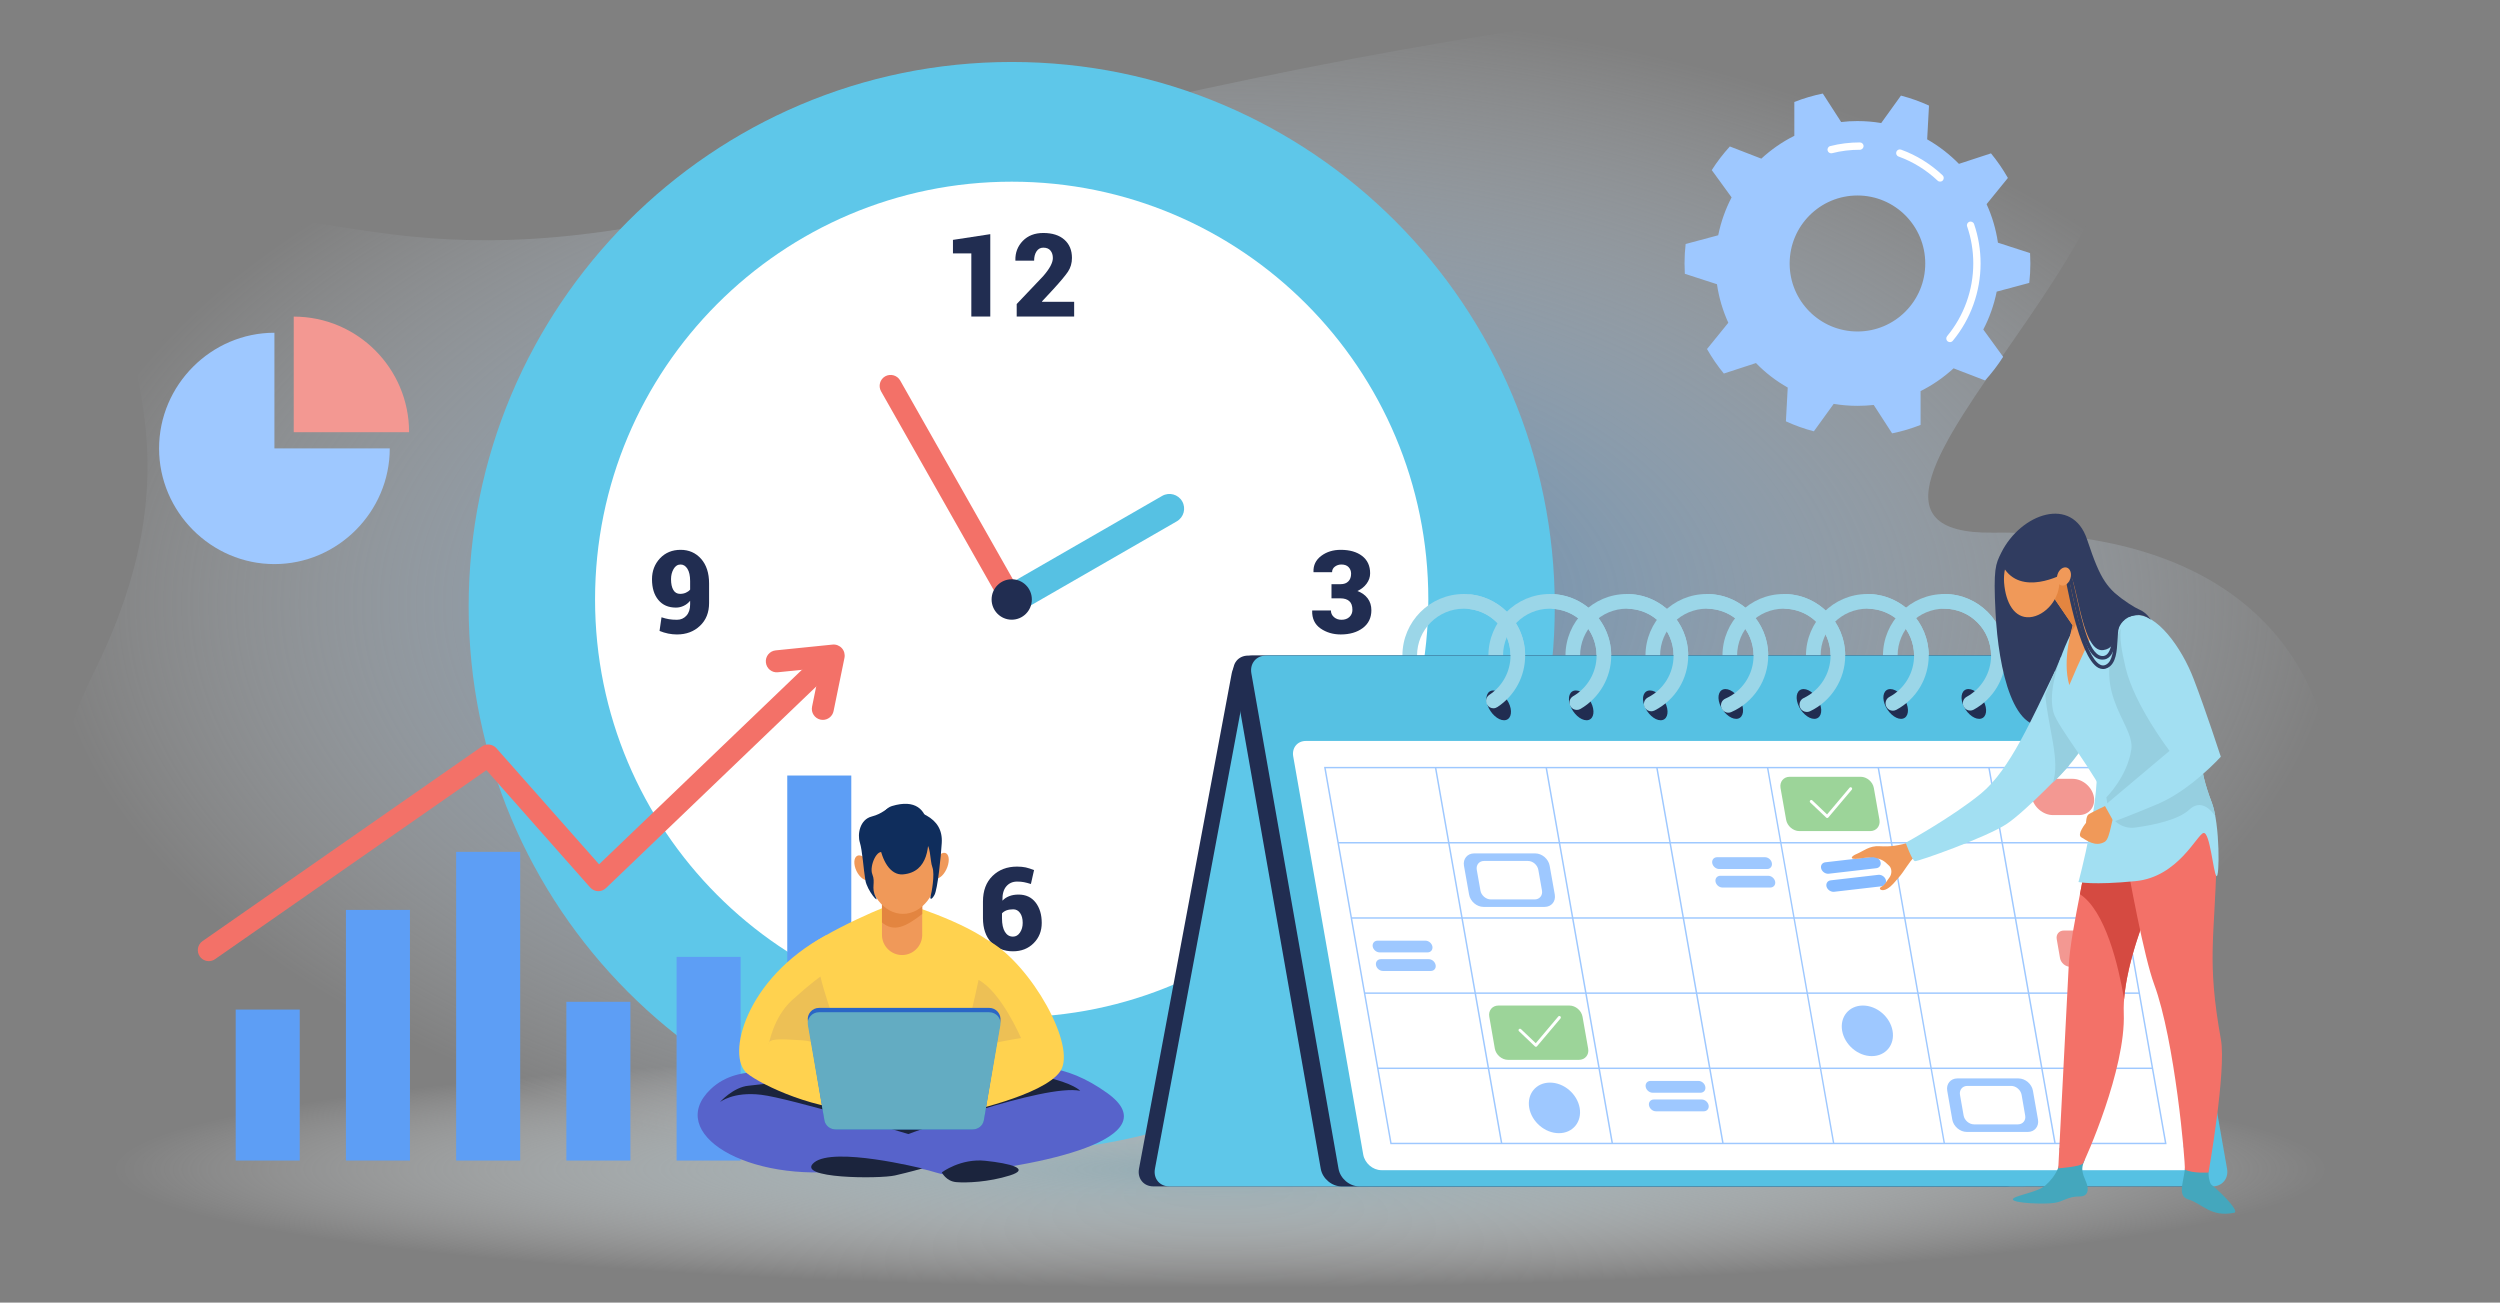 <svg width="309" height="161" viewBox="0 0 309 161" fill="none" xmlns="http://www.w3.org/2000/svg">
<rect x="0" y="0" width="309" height="161" fill="#808080" stroke="none"/>
<path d="M25.802 143.445C25.802 143.445 -5.886 118.171 11.564 83.181C29.014 48.192 4.689 36.072 21.614 28.86C38.531 21.657 47.894 37.351 94.744 24.315C141.595 11.27 235.721 -10.393 257.224 5.737C278.727 21.866 217.23 66.172 246.287 65.836C305.078 65.156 293.997 125.782 265.555 145.34C251.136 155.256 25.802 143.445 25.802 143.445Z" fill="url(#paint0_radial_365_1918)"/>
<path d="M305.595 136.075C262.18 106.359 17.939 133.037 4.541 141.856C-8.858 150.675 16.103 154.002 49.01 158.309C90.366 163.646 132.74 158.337 170.854 160.088C208.969 161.84 329.164 160.088 305.595 136.075Z" fill="url(#paint1_radial_365_1918)"/>
<path fill-rule="evenodd" clip-rule="evenodd" d="M246.792 36.046C246.457 37.697 245.896 39.276 245.136 40.727L247.588 44.102C246.927 45.145 246.176 46.125 245.353 47.023L241.463 45.526C240.242 46.642 238.876 47.595 237.383 48.338V52.52C236.253 52.965 235.077 53.319 233.864 53.564L231.594 50.053C230.936 50.126 230.264 50.162 229.576 50.162C228.581 50.162 227.604 50.08 226.645 49.917L224.194 53.31C223 53.001 221.842 52.584 220.738 52.076L220.964 47.903C219.508 47.078 218.187 46.062 217.038 44.873L213.067 46.17C212.289 45.227 211.593 44.211 210.986 43.14L213.619 39.893C212.94 38.405 212.461 36.808 212.217 35.13L208.245 33.842C208.221 33.419 208.209 32.992 208.209 32.563C208.209 31.746 208.254 30.948 208.345 30.159L212.371 29.079C212.705 27.428 213.266 25.85 214.026 24.398L211.574 21.024C212.235 19.98 212.986 19.01 213.809 18.103L217.699 19.608C218.92 18.484 220.286 17.531 221.779 16.787V12.605C222.909 12.161 224.085 11.807 225.298 11.562L227.568 15.082C228.226 15.003 228.895 14.964 229.576 14.964C230.581 14.964 231.558 15.045 232.517 15.209L234.959 11.816C236.162 12.133 237.32 12.542 238.424 13.05L238.198 17.223C239.645 18.048 240.966 19.073 242.124 20.253L246.086 18.955C246.864 19.899 247.56 20.915 248.176 21.994L245.543 25.233C246.222 26.721 246.701 28.326 246.945 29.995L250.917 31.284C250.941 31.707 250.953 32.133 250.953 32.563C250.953 33.379 250.908 34.178 250.817 34.967L246.792 36.046ZM237.962 32.572C237.962 27.927 234.208 24.163 229.586 24.163C224.954 24.163 221.2 27.927 221.2 32.572C221.2 37.208 224.954 40.972 229.586 40.972C234.208 40.972 237.962 37.208 237.962 32.572Z" fill="#9EC8FF"/>
<path d="M241.011 42.288C240.911 42.288 240.812 42.251 240.721 42.188C240.531 42.025 240.504 41.743 240.667 41.544C242.748 39.031 243.897 35.838 243.897 32.563C243.897 30.993 243.643 29.451 243.137 27.982C243.055 27.746 243.182 27.492 243.417 27.41C243.652 27.328 243.915 27.456 243.996 27.691C244.53 29.252 244.801 30.894 244.801 32.563C244.801 36.055 243.58 39.448 241.364 42.124C241.273 42.233 241.146 42.288 241.011 42.288Z" fill="white"/>
<path d="M239.798 22.448C239.69 22.448 239.572 22.412 239.491 22.33C238.089 21.006 236.46 19.999 234.66 19.345C234.425 19.264 234.307 19.001 234.389 18.765C234.479 18.529 234.733 18.411 234.968 18.493C236.886 19.191 238.613 20.262 240.106 21.668C240.287 21.84 240.296 22.121 240.124 22.312C240.043 22.403 239.916 22.448 239.798 22.448Z" fill="white"/>
<path d="M226.329 18.946C226.13 18.946 225.94 18.81 225.895 18.602C225.831 18.366 225.976 18.112 226.22 18.057C227.405 17.749 228.645 17.604 229.884 17.604C230.128 17.604 230.336 17.803 230.336 18.057C230.336 18.302 230.128 18.511 229.884 18.511C228.717 18.511 227.559 18.647 226.437 18.937C226.401 18.943 226.365 18.946 226.329 18.946Z" fill="white"/>
<path d="M192.172 74.981C192.172 112.147 162.121 142.292 125.049 142.292C87.978 142.292 57.926 112.147 57.926 74.981C57.926 37.805 87.978 7.66 125.049 7.66C162.121 7.66 192.172 37.805 192.172 74.981Z" fill="#5EC7E9"/>
<path d="M176.541 74.092C176.541 102.613 153.491 125.737 125.049 125.737C96.608 125.737 73.549 102.613 73.549 74.092C73.549 45.579 96.608 22.456 125.049 22.456C153.491 22.456 176.541 45.579 176.541 74.092Z" fill="white"/>
<path d="M125.049 75.906C124.425 75.906 123.81 75.579 123.475 74.999C122.978 74.128 123.276 73.021 124.145 72.522L143.648 61.291C144.517 60.793 145.62 61.101 146.118 61.963C146.616 62.834 146.317 63.94 145.449 64.439L125.945 75.67C125.664 75.833 125.357 75.906 125.049 75.906Z" fill="#56C1E3"/>
<path d="M125.049 75.452C124.579 75.452 124.118 75.207 123.864 74.763L108.902 48.373C108.531 47.72 108.757 46.886 109.408 46.514C110.06 46.151 110.892 46.378 111.263 47.031L126.225 73.42C126.596 74.073 126.37 74.908 125.719 75.28C125.511 75.398 125.275 75.452 125.049 75.452Z" fill="#F37168"/>
<path d="M127.537 74.092C127.537 75.471 126.425 76.595 125.049 76.595C123.674 76.595 122.562 75.471 122.562 74.092C122.562 72.713 123.674 71.597 125.049 71.597C126.425 71.597 127.537 72.713 127.537 74.092Z" fill="#212D51"/>
<path d="M122.399 39.12H120.056V31.319H117.785V29.649L122.399 28.942V39.12Z" fill="#212D51"/>
<path d="M132.765 39.12H125.664V37.578L128.93 34.14C129.34 33.668 129.645 33.245 129.844 32.87C130.037 32.501 130.133 32.178 130.133 31.899C130.133 31.512 130.034 31.201 129.834 30.965C129.641 30.729 129.346 30.611 128.948 30.611C128.598 30.611 128.321 30.762 128.116 31.065C127.917 31.367 127.817 31.751 127.817 32.217H125.51L125.501 32.172C125.477 31.234 125.782 30.436 126.415 29.777C127.054 29.123 127.899 28.797 128.948 28.797C130.064 28.797 130.932 29.072 131.553 29.622C132.18 30.173 132.494 30.926 132.494 31.881C132.494 32.522 132.328 33.091 131.997 33.587C131.665 34.077 131.053 34.808 130.16 35.782L128.785 37.261L128.812 37.306H132.765V39.12Z" fill="#212D51"/>
<path fill-rule="evenodd" clip-rule="evenodd" d="M125.71 107.112C126.108 107.112 126.464 107.146 126.777 107.212C127.085 107.285 127.429 107.394 127.809 107.539L127.42 109.262C127.094 109.16 126.808 109.084 126.56 109.036C126.319 108.987 126.039 108.963 125.719 108.963C125.164 108.963 124.718 109.16 124.38 109.553C124.042 109.946 123.883 110.52 123.901 111.276L123.919 111.313C124.124 111.083 124.395 110.901 124.733 110.768C125.071 110.635 125.457 110.569 125.891 110.569C126.795 110.569 127.501 110.898 128.008 111.558C128.508 112.211 128.759 113.048 128.759 114.07C128.759 115.074 128.427 115.909 127.763 116.574C127.094 117.246 126.241 117.581 125.203 117.581C124.094 117.581 123.198 117.215 122.517 116.484C121.835 115.752 121.494 114.751 121.494 113.481V111.431C121.494 110.088 121.889 109.033 122.679 108.265C123.463 107.497 124.474 107.112 125.71 107.112ZM125.24 112.392C124.914 112.392 124.636 112.435 124.407 112.519C124.172 112.61 123.985 112.734 123.846 112.891V113.49C123.846 114.222 123.967 114.784 124.208 115.177C124.449 115.57 124.781 115.767 125.203 115.767C125.559 115.767 125.849 115.598 126.072 115.259C126.295 114.926 126.406 114.53 126.406 114.07C126.406 113.556 126.298 113.148 126.081 112.846C125.864 112.543 125.583 112.392 125.24 112.392Z" fill="#212D51"/>
<path fill-rule="evenodd" clip-rule="evenodd" d="M83.672 76.605C84.142 76.605 84.531 76.435 84.839 76.097C85.146 75.764 85.3 75.298 85.3 74.699V74.255C85.071 74.533 84.805 74.742 84.504 74.881C84.202 75.026 83.883 75.099 83.545 75.099C82.616 75.099 81.893 74.784 81.374 74.155C80.849 73.532 80.587 72.676 80.587 71.588C80.587 70.578 80.916 69.719 81.573 69.011C82.236 68.31 83.087 67.959 84.124 67.959C85.149 67.959 85.99 68.328 86.648 69.066C87.311 69.81 87.643 70.829 87.643 72.123V74.536C87.643 75.709 87.266 76.65 86.512 77.357C85.764 78.065 84.817 78.419 83.672 78.419C83.322 78.419 82.96 78.382 82.586 78.31C82.212 78.231 81.856 78.123 81.519 77.983L81.763 76.296C82.089 76.405 82.396 76.484 82.686 76.532C82.975 76.58 83.304 76.605 83.672 76.605ZM84.061 73.402C84.32 73.402 84.558 73.354 84.775 73.257C84.986 73.166 85.161 73.039 85.3 72.876V71.824C85.3 71.159 85.188 70.65 84.965 70.3C84.742 69.949 84.462 69.773 84.124 69.773C83.756 69.773 83.467 69.958 83.256 70.327C83.044 70.696 82.939 71.116 82.939 71.588C82.939 72.15 83.032 72.592 83.219 72.912C83.406 73.239 83.687 73.402 84.061 73.402Z" fill="#212D51"/>
<path d="M164.572 72.205H165.685C166.107 72.205 166.43 72.09 166.653 71.86C166.882 71.63 166.996 71.313 166.996 70.907C166.996 70.587 166.894 70.318 166.689 70.1C166.484 69.882 166.188 69.773 165.802 69.773C165.495 69.773 165.223 69.861 164.988 70.037C164.759 70.212 164.644 70.442 164.644 70.726H162.356L162.347 70.681C162.316 69.87 162.633 69.214 163.296 68.712C163.96 68.21 164.765 67.959 165.712 67.959C166.815 67.959 167.696 68.21 168.353 68.712C169.017 69.22 169.348 69.937 169.348 70.862C169.348 71.322 169.204 71.748 168.914 72.141C168.631 72.528 168.251 72.831 167.774 73.048C168.317 73.248 168.742 73.553 169.05 73.965C169.351 74.37 169.502 74.857 169.502 75.425C169.502 76.356 169.149 77.088 168.444 77.621C167.732 78.153 166.822 78.419 165.712 78.419C164.765 78.419 163.933 78.171 163.215 77.675C162.503 77.173 162.16 76.447 162.184 75.498L162.202 75.452H164.5C164.5 75.779 164.626 76.054 164.88 76.278C165.133 76.496 165.44 76.605 165.802 76.605C166.212 76.605 166.541 76.49 166.788 76.26C167.036 76.024 167.159 75.731 167.159 75.38C167.159 74.884 167.03 74.524 166.77 74.3C166.511 74.07 166.149 73.956 165.685 73.956H164.572V72.205Z" fill="#212D51"/>
<path fill-rule="evenodd" clip-rule="evenodd" d="M240.326 88.633C236.137 88.633 232.736 85.223 232.736 81.031C232.736 76.831 236.137 73.42 240.326 73.42C244.505 73.42 247.906 76.831 247.906 81.031C247.906 85.223 244.505 88.633 240.326 88.633ZM240.326 75.235C237.132 75.235 234.545 77.829 234.545 81.031C234.545 84.225 237.132 86.819 240.326 86.819C243.51 86.819 246.097 84.225 246.097 81.031C246.097 77.829 243.51 75.235 240.326 75.235Z" fill="#9BD6E8"/>
<path fill-rule="evenodd" clip-rule="evenodd" d="M230.809 88.633C226.62 88.633 223.219 85.223 223.219 81.031C223.219 76.831 226.62 73.42 230.809 73.42C234.988 73.42 238.389 76.831 238.389 81.031C238.389 85.223 234.988 88.633 230.809 88.633ZM230.809 75.235C227.615 75.235 225.028 77.829 225.028 81.031C225.028 84.225 227.615 86.819 230.809 86.819C233.993 86.819 236.58 84.225 236.58 81.031C236.58 77.829 233.993 75.235 230.809 75.235Z" fill="#9BD6E8"/>
<path fill-rule="evenodd" clip-rule="evenodd" d="M220.478 88.633C216.299 88.633 212.897 85.223 212.897 81.031C212.897 76.831 216.299 73.42 220.478 73.42C224.667 73.42 228.068 76.831 228.068 81.031C228.068 85.223 224.667 88.633 220.478 88.633ZM220.478 75.235C217.294 75.235 214.707 77.829 214.707 81.031C214.707 84.225 217.294 86.819 220.478 86.819C223.672 86.819 226.259 84.225 226.259 81.031C226.259 77.829 223.672 75.235 220.478 75.235Z" fill="#9BD6E8"/>
<path fill-rule="evenodd" clip-rule="evenodd" d="M210.961 88.633C206.782 88.633 203.381 85.223 203.381 81.031C203.381 76.831 206.782 73.42 210.961 73.42C215.15 73.42 218.551 76.831 218.551 81.031C218.551 85.223 215.15 88.633 210.961 88.633ZM210.961 75.235C207.777 75.235 205.19 77.829 205.19 81.031C205.19 84.225 207.777 86.819 210.961 86.819C214.155 86.819 216.742 84.225 216.742 81.031C216.742 77.829 214.155 75.235 210.961 75.235Z" fill="#9BD6E8"/>
<path fill-rule="evenodd" clip-rule="evenodd" d="M201.074 88.633C196.895 88.633 193.493 85.223 193.493 81.031C193.493 76.831 196.895 73.42 201.074 73.42C205.262 73.42 208.664 76.831 208.664 81.031C208.664 85.223 205.262 88.633 201.074 88.633ZM201.074 75.235C197.89 75.235 195.302 77.829 195.302 81.031C195.302 84.225 197.89 86.819 201.074 86.819C204.258 86.819 206.854 84.225 206.854 81.031C206.854 77.829 204.258 75.235 201.074 75.235Z" fill="#9BD6E8"/>
<path fill-rule="evenodd" clip-rule="evenodd" d="M191.557 88.633C187.377 88.633 183.967 85.223 183.967 81.031C183.967 76.831 187.377 73.42 191.557 73.42C195.745 73.42 199.147 76.831 199.147 81.031C199.147 85.223 195.745 88.633 191.557 88.633ZM191.557 75.235C188.373 75.235 185.776 77.829 185.776 81.031C185.776 84.225 188.373 86.819 191.557 86.819C194.741 86.819 197.337 84.225 197.337 81.031C197.337 77.829 194.741 75.235 191.557 75.235Z" fill="#9BD6E8"/>
<path fill-rule="evenodd" clip-rule="evenodd" d="M180.928 88.633C176.74 88.633 173.338 85.223 173.338 81.031C173.338 76.831 176.74 73.42 180.928 73.42C185.108 73.42 188.509 76.831 188.509 81.031C188.509 85.223 185.108 88.633 180.928 88.633ZM180.928 75.235C177.735 75.235 175.148 77.829 175.148 81.031C175.148 84.225 177.735 86.819 180.928 86.819C184.112 86.819 186.7 84.225 186.7 81.031C186.7 77.829 184.112 75.235 180.928 75.235Z" fill="#9BD6E8"/>
<path d="M248.015 146.638H142.554C141.351 146.638 140.555 145.658 140.781 144.451L152.242 83.218C152.469 82.011 153.627 81.031 154.83 81.031H260.291C261.503 81.031 262.29 82.011 262.064 83.218L250.611 144.451C250.385 145.658 249.227 146.638 248.015 146.638Z" fill="#212D51"/>
<path d="M249.987 146.638H144.525C143.322 146.638 142.526 145.658 142.752 144.451L154.214 83.218C154.44 82.011 155.598 81.031 156.81 81.031H262.262C263.475 81.031 264.271 82.011 264.044 83.218L252.583 144.451C252.357 145.658 251.199 146.638 249.987 146.638Z" fill="#5EC7E9"/>
<path d="M271.264 146.638H165.812C164.6 146.638 163.451 145.658 163.243 144.451L152.469 83.218C152.26 82.011 153.066 81.031 154.269 81.031H259.73C260.933 81.031 262.091 82.011 262.299 83.218L273.064 144.451C273.281 145.658 272.476 146.638 271.264 146.638Z" fill="#212D51"/>
<path d="M273.471 146.638H168.01C166.798 146.638 165.649 145.658 165.441 144.451L154.667 83.218C154.459 82.011 155.264 81.031 156.467 81.031H261.928C263.131 81.031 264.289 82.011 264.497 83.218L275.262 144.451C275.479 145.658 274.674 146.638 273.471 146.638Z" fill="#56C1E3"/>
<path d="M245.328 87.01C245.699 88.026 245.383 88.851 244.623 88.851C243.863 88.851 242.958 88.026 242.596 87.01C242.234 85.994 242.551 85.168 243.302 85.168C244.062 85.168 244.966 85.994 245.328 87.01Z" fill="#212D51"/>
<path d="M235.676 87.01C236.038 88.026 235.721 88.851 234.961 88.851C234.21 88.851 233.306 88.026 232.935 87.01C232.573 85.994 232.89 85.168 233.65 85.168C234.4 85.168 235.314 85.994 235.676 87.01Z" fill="#212D51"/>
<path d="M224.956 87.01C225.318 88.026 225.001 88.851 224.241 88.851C223.49 88.851 222.577 88.026 222.215 87.01C221.853 85.994 222.17 85.168 222.93 85.168C223.68 85.168 224.585 85.994 224.956 87.01Z" fill="#212D51"/>
<path d="M215.294 87.01C215.656 88.026 215.34 88.851 214.589 88.851C213.829 88.851 212.924 88.026 212.553 87.01C212.192 85.994 212.508 85.168 213.268 85.168C214.019 85.168 214.933 85.994 215.294 87.01Z" fill="#212D51"/>
<path d="M205.959 87.182C206.321 88.198 206.004 89.024 205.254 89.024C204.494 89.024 203.589 88.198 203.227 87.182C202.856 86.166 203.182 85.341 203.933 85.341C204.693 85.341 205.597 86.166 205.959 87.182Z" fill="#212D51"/>
<path d="M196.804 87.182C197.166 88.198 196.849 89.024 196.099 89.024C195.339 89.024 194.434 88.198 194.072 87.182C193.701 86.166 194.027 85.341 194.778 85.341C195.538 85.341 196.442 86.166 196.804 87.182Z" fill="#212D51"/>
<path d="M186.609 87.182C186.971 88.198 186.654 89.024 185.894 89.024C185.143 89.024 184.23 88.198 183.868 87.182C183.506 86.166 183.823 85.341 184.573 85.341C185.333 85.341 186.238 86.166 186.609 87.182Z" fill="#212D51"/>
<path d="M243.51 87.826C243.193 87.826 242.886 87.654 242.723 87.354C242.479 86.91 242.641 86.356 243.085 86.121C244.939 85.105 246.097 83.154 246.097 81.022C246.097 77.829 243.51 75.235 240.326 75.235C239.819 75.235 239.421 74.826 239.421 74.328C239.421 73.82 239.819 73.42 240.326 73.42C244.505 73.42 247.906 76.831 247.906 81.022C247.906 83.816 246.396 86.375 243.944 87.717C243.808 87.79 243.664 87.826 243.51 87.826Z" fill="#9BD6E8"/>
<path d="M233.957 87.844C233.632 87.844 233.324 87.672 233.161 87.364C232.926 86.928 233.089 86.375 233.532 86.139C235.414 85.123 236.581 83.172 236.581 81.022C236.581 77.929 234.165 75.38 231.081 75.235C230.583 75.216 230.194 74.79 230.221 74.291C230.248 73.792 230.674 73.402 231.171 73.429C235.215 73.62 238.39 76.958 238.39 81.022C238.39 83.835 236.861 86.411 234.383 87.735C234.247 87.808 234.102 87.844 233.957 87.844Z" fill="#9BD6E8"/>
<path d="M223.328 87.999C222.984 87.999 222.658 87.808 222.504 87.481C222.296 87.028 222.486 86.484 222.939 86.275C224.956 85.322 226.259 83.263 226.259 81.031C226.259 77.92 223.843 75.38 220.749 75.235C220.252 75.216 219.872 74.79 219.89 74.291C219.917 73.792 220.333 73.402 220.84 73.429C224.893 73.611 228.068 76.949 228.068 81.031C228.068 83.962 226.358 86.665 223.708 87.917C223.59 87.971 223.454 87.999 223.328 87.999Z" fill="#9BD6E8"/>
<path d="M213.621 88.089C213.268 88.089 212.934 87.881 212.789 87.545C212.59 87.082 212.798 86.547 213.259 86.347C215.376 85.431 216.742 83.345 216.742 81.031C216.742 77.92 214.327 75.38 211.233 75.235C210.735 75.216 210.346 74.79 210.373 74.291C210.401 73.792 210.817 73.402 211.314 73.429C215.376 73.611 218.551 76.949 218.551 81.031C218.551 84.061 216.76 86.81 213.974 88.017C213.856 88.062 213.739 88.089 213.621 88.089Z" fill="#9BD6E8"/>
<path d="M204.096 87.917C203.761 87.917 203.444 87.735 203.281 87.418C203.064 86.973 203.236 86.429 203.689 86.202C205.643 85.204 206.855 83.227 206.855 81.022C206.855 77.938 204.448 75.398 201.382 75.244C200.875 75.216 200.495 74.79 200.522 74.291C200.55 73.783 200.975 73.402 201.472 73.429C205.507 73.638 208.664 76.976 208.664 81.022C208.664 83.907 207.072 86.511 204.503 87.817C204.367 87.88 204.231 87.917 204.096 87.917Z" fill="#9BD6E8"/>
<path d="M194.895 87.745C194.579 87.745 194.271 87.581 194.108 87.291C193.855 86.856 194.009 86.302 194.443 86.048C196.225 85.023 197.338 83.091 197.338 81.031C197.338 78.02 195.085 75.534 192.109 75.262C191.611 75.207 191.241 74.772 191.295 74.273C191.34 73.774 191.774 73.402 192.272 73.448C194.144 73.629 195.881 74.491 197.157 75.888C198.441 77.294 199.147 79.117 199.147 81.031C199.147 83.744 197.691 86.266 195.338 87.627C195.203 87.708 195.04 87.745 194.895 87.745Z" fill="#9BD6E8"/>
<path d="M184.592 87.545C184.293 87.545 184.004 87.4 183.832 87.128C183.561 86.71 183.669 86.148 184.094 85.876C185.723 84.796 186.7 82.982 186.7 81.031C186.7 78.119 184.538 75.652 181.67 75.28C181.181 75.216 180.829 74.763 180.892 74.264C180.955 73.765 181.408 73.42 181.905 73.484C185.668 73.965 188.509 77.212 188.509 81.031C188.509 83.599 187.233 85.975 185.08 87.391C184.927 87.49 184.755 87.545 184.592 87.545Z" fill="#9BD6E8"/>
<path d="M270.024 144.633H170.733C169.683 144.633 168.688 143.771 168.498 142.719L159.841 93.487C159.66 92.434 160.357 91.582 161.406 91.582H260.698C261.747 91.582 262.751 92.434 262.941 93.487L271.598 142.719C271.779 143.771 271.083 144.633 270.024 144.633Z" fill="white"/>
<path fill-rule="evenodd" clip-rule="evenodd" d="M267.79 141.422H171.846L171.837 141.349L163.65 94.784H259.594L259.604 94.866L267.79 141.422ZM172 141.24H267.573L259.441 94.966H163.867L172 141.24Z" fill="#9EC8FF"/>
<path d="M266.053 132.132H170.29V131.951H266.053V132.132Z" fill="#9EC8FF"/>
<path d="M264.416 122.843H168.652V122.661H264.416V122.843Z" fill="#9EC8FF"/>
<path d="M262.779 113.553H167.024V113.372H262.779V113.553Z" fill="#9EC8FF"/>
<path d="M261.15 104.255H165.386V104.073H261.15V104.255Z" fill="#9EC8FF"/>
<path d="M253.913 141.349L245.744 94.893L245.925 94.866L254.094 141.313L253.913 141.349Z" fill="#9EC8FF"/>
<path d="M240.235 141.349L232.066 94.893L232.247 94.866L240.407 141.313L240.235 141.349Z" fill="#9EC8FF"/>
<path d="M226.557 141.349L218.388 94.893L218.56 94.866L226.729 141.313L226.557 141.349Z" fill="#9EC8FF"/>
<path d="M212.87 141.349L204.701 94.893L204.882 94.866L213.051 141.313L212.87 141.349Z" fill="#9EC8FF"/>
<path d="M199.192 141.349L191.024 94.893L191.205 94.866L199.373 141.313L199.192 141.349Z" fill="#9EC8FF"/>
<path d="M185.514 141.349L177.346 94.893L177.527 94.866L185.695 141.313L185.514 141.349Z" fill="#9EC8FF"/>
<path d="M256.961 100.744H253.741C252.52 100.744 251.335 99.737 251.118 98.504C250.9 97.27 251.724 96.263 252.954 96.263H256.174C257.405 96.263 258.59 97.27 258.807 98.504C259.015 99.737 258.192 100.744 256.961 100.744Z" fill="#F39892"/>
<path d="M261.431 119.495H255.876C255.288 119.495 254.727 119.015 254.619 118.425L254.212 116.084C254.103 115.495 254.501 115.014 255.08 115.014H260.644C261.223 115.014 261.792 115.495 261.892 116.084L262.308 118.425C262.408 119.015 262.01 119.495 261.431 119.495Z" fill="#F39892"/>
<path d="M190.915 112.093H183.361C182.529 112.093 181.724 111.412 181.579 110.569L180.946 107.004C180.801 106.169 181.362 105.48 182.203 105.48H189.757C190.589 105.48 191.394 106.169 191.539 107.004L192.172 110.569C192.317 111.412 191.756 112.093 190.915 112.093Z" fill="#9EC8FF"/>
<path d="M189.694 111.168H184.266C183.66 111.168 183.081 110.669 182.982 110.07L182.529 107.512C182.421 106.904 182.828 106.414 183.425 106.414H188.853C189.459 106.414 190.029 106.904 190.137 107.512L190.589 110.07C190.698 110.669 190.291 111.168 189.694 111.168Z" fill="white"/>
<path d="M250.647 139.907H243.094C242.252 139.907 241.447 139.217 241.303 138.383L240.678 134.817C240.525 133.974 241.095 133.293 241.927 133.293H249.48C250.322 133.293 251.127 133.974 251.272 134.817L251.896 138.383C252.041 139.217 251.48 139.907 250.647 139.907Z" fill="#9EC8FF"/>
<path d="M249.417 138.972H243.99C243.393 138.972 242.814 138.482 242.705 137.884L242.253 135.316C242.153 134.718 242.551 134.219 243.157 134.219H248.585C249.182 134.219 249.761 134.718 249.87 135.316L250.313 137.884C250.422 138.482 250.014 138.972 249.417 138.972Z" fill="white"/>
<path d="M218.406 107.412H212.49C212.092 107.412 211.703 107.085 211.631 106.677C211.567 106.278 211.83 105.951 212.237 105.951H218.153C218.551 105.951 218.94 106.278 219.003 106.677C219.076 107.085 218.804 107.412 218.406 107.412Z" fill="#9EC8FF"/>
<path d="M218.814 109.698H212.888C212.49 109.698 212.11 109.371 212.038 108.972C211.966 108.573 212.237 108.246 212.635 108.246H218.551C218.958 108.246 219.338 108.573 219.411 108.972C219.483 109.371 219.212 109.698 218.814 109.698Z" fill="#9EC8FF"/>
<path d="M210.183 135.062H204.267C203.869 135.062 203.48 134.736 203.407 134.337C203.335 133.928 203.606 133.602 204.005 133.602H209.93C210.328 133.602 210.717 133.928 210.78 134.337C210.853 134.736 210.581 135.062 210.183 135.062Z" fill="#9EC8FF"/>
<path d="M210.591 137.357H204.666C204.267 137.357 203.888 137.022 203.815 136.623C203.743 136.223 204.014 135.897 204.412 135.897H210.328C210.736 135.897 211.115 136.223 211.188 136.623C211.26 137.022 210.989 137.357 210.591 137.357Z" fill="#9EC8FF"/>
<path d="M176.441 117.717H170.525C170.127 117.717 169.738 117.391 169.666 116.992C169.602 116.592 169.865 116.266 170.272 116.266H176.188C176.586 116.266 176.975 116.592 177.047 116.992C177.111 117.391 176.848 117.717 176.441 117.717Z" fill="#9EC8FF"/>
<path d="M176.848 120.012H170.932C170.525 120.012 170.145 119.686 170.072 119.287C170 118.878 170.272 118.552 170.67 118.552H176.595C176.993 118.552 177.373 118.878 177.445 119.287C177.518 119.686 177.246 120.012 176.848 120.012Z" fill="#9EC8FF"/>
<path d="M195.158 130.998H186.392C185.632 130.998 184.899 130.372 184.763 129.619L184.076 125.664C183.94 124.902 184.447 124.285 185.207 124.285H193.982C194.741 124.285 195.465 124.902 195.601 125.664L196.297 129.619C196.433 130.372 195.917 130.998 195.158 130.998Z" fill="#9CD499"/>
<path d="M189.838 129.383C189.793 129.383 189.748 129.365 189.712 129.329L187.749 127.46C187.676 127.397 187.667 127.279 187.74 127.206C187.812 127.134 187.921 127.134 187.993 127.197L189.82 128.939L192.597 125.646C192.661 125.564 192.778 125.555 192.86 125.619C192.932 125.691 192.941 125.8 192.878 125.882L189.974 129.32C189.947 129.356 189.902 129.383 189.847 129.383C189.847 129.383 189.844 129.383 189.838 129.383Z" fill="white"/>
<path d="M231.162 102.722H222.396C221.636 102.722 220.904 102.096 220.768 101.334L220.071 97.388C219.945 96.626 220.451 96.009 221.211 96.009H229.977C230.737 96.009 231.47 96.626 231.605 97.388L232.302 101.334C232.429 102.096 231.922 102.722 231.162 102.722Z" fill="#9CD499"/>
<path d="M225.842 101.107C225.797 101.107 225.752 101.089 225.716 101.053L223.743 99.184C223.671 99.12 223.671 99.002 223.743 98.93C223.807 98.857 223.924 98.857 223.997 98.921L225.824 100.663L228.601 97.37C228.665 97.288 228.782 97.279 228.855 97.342C228.936 97.406 228.945 97.524 228.882 97.605L225.978 101.044C225.942 101.08 225.896 101.098 225.851 101.107C225.845 101.107 225.842 101.107 225.842 101.107Z" fill="white"/>
<path d="M233.921 127.406C234.228 129.129 233.079 130.536 231.352 130.536C229.633 130.536 227.995 129.129 227.688 127.406C227.389 125.682 228.538 124.285 230.257 124.285C231.976 124.285 233.613 125.682 233.921 127.406Z" fill="#9EC8FF"/>
<path d="M195.248 136.94C195.547 138.664 194.398 140.061 192.679 140.061C190.96 140.061 189.323 138.664 189.015 136.94C188.708 135.207 189.856 133.81 191.584 133.81C193.303 133.81 194.94 135.207 195.248 136.94Z" fill="#9EC8FF"/>
<path d="M33.918 55.425H48.175C48.175 63.263 41.734 69.722 33.918 69.722C26.102 69.722 19.661 63.263 19.661 55.425C19.661 47.587 26.102 41.128 33.918 41.128V55.425Z" fill="#9EC8FF"/>
<path d="M50.563 53.42C50.563 45.528 44.176 39.133 36.306 39.133V53.42H50.563Z" fill="#F39892"/>
<path d="M37.047 143.445H29.132V124.784H37.047V143.445Z" fill="#5D9EF5"/>
<path d="M64.295 143.445H56.379V105.289H64.295V143.445Z" fill="#5D9EF5"/>
<path d="M77.918 143.445H70.002V123.822H77.918V143.445Z" fill="#5D9EF5"/>
<path d="M91.542 143.444H83.626V118.271H91.542V143.444Z" fill="#5D9EF5"/>
<path d="M50.671 143.444H42.756V112.465H50.671V143.444Z" fill="#5D9EF5"/>
<path d="M105.22 143.445H97.305V95.855H105.22V143.445Z" fill="#5D9EF5"/>
<path d="M25.803 118.797C25.378 118.797 24.953 118.588 24.69 118.207C24.265 117.59 24.419 116.747 25.034 116.32L59.564 92.262C60.124 91.872 60.893 91.963 61.355 92.48L74.047 106.831L101.231 80.759C101.773 80.242 102.624 80.26 103.148 80.805C103.664 81.34 103.646 82.202 103.103 82.728L74.897 109.77C74.635 110.024 74.273 110.161 73.911 110.151C73.54 110.133 73.196 109.97 72.943 109.689L60.124 95.192L26.581 118.552C26.346 118.715 26.074 118.797 25.803 118.797Z" fill="#F37168"/>
<path d="M101.701 88.978C101.61 88.978 101.52 88.969 101.429 88.951C100.696 88.797 100.217 88.08 100.371 87.345L101.348 82.565L96.146 83.091C95.404 83.172 94.735 82.628 94.663 81.875C94.581 81.131 95.124 80.46 95.875 80.387L102.904 79.671C103.338 79.625 103.763 79.798 104.053 80.115C104.342 80.433 104.46 80.877 104.378 81.304L103.03 87.89C102.895 88.534 102.334 88.978 101.701 88.978Z" fill="#F37168"/>
<path d="M247.355 68.313C249.788 63.441 256.147 61.228 257.957 66.662C259.757 72.096 260.39 72.441 262.932 74.709C271.752 82.601 258.337 87.327 253.615 89.405C248.892 91.473 247.002 82.692 246.649 75.716C246.368 70.254 246.649 69.746 247.355 68.313Z" fill="#303C60"/>
<path d="M254.528 141.92C255.008 143.853 254.067 145.395 252.809 146.52C251.787 147.427 248.648 147.817 248.793 148.271C248.947 148.724 252.656 148.869 253.913 148.679C255.161 148.488 255.505 147.881 257.061 147.881C258.074 147.881 258.264 147.055 257.812 146.021C257.36 144.996 257.197 144.424 257.613 143.508C258.02 142.583 254.528 141.92 254.528 141.92Z" fill="#44A7BD"/>
<path d="M273.082 141.92C273.01 143.934 272.775 145.431 273.263 146.366C275.172 147.962 276.746 149.767 276.149 149.894C273.263 150.493 272.168 148.76 270.54 148.271C268.541 147.663 270.73 145.15 269.943 141.92C269.509 140.124 272.964 140.551 272.964 140.551L273.082 141.92Z" fill="#44A7BD"/>
<path d="M259.495 95.972C258.237 106.604 255.939 114.47 255.686 119.513C255.424 124.557 254.402 144.406 254.402 144.406C254.402 144.406 257.215 144.207 257.468 143.78C257.731 143.354 262.76 132.159 262.498 125.238C262.245 118.316 267.519 107.793 267.519 107.793L266.252 97.46L259.495 95.972Z" fill="#F37168"/>
<path d="M260.707 100.599L258.735 101.434C258.201 104.799 257.604 107.838 257.079 110.523C260.218 112.565 261.847 119.35 262.543 123.505C262.896 118.86 265.085 113.245 266.433 110.142L260.707 100.599Z" fill="#D54A41"/>
<path d="M269.825 94.902C269.825 94.902 274.086 100.345 273.95 106.523C273.751 115.921 272.729 118.606 274.502 128.467C275.199 132.323 272.973 144.923 272.973 144.923C272.973 144.923 271.065 145.068 270.042 144.56C270.133 143.635 268.812 128.576 266.252 121.654C265.013 118.298 263.267 108.918 262.326 103.529C261.394 98.15 261.222 97.034 261.566 97.034C261.901 97.034 269.825 94.902 269.825 94.902Z" fill="#F37168"/>
<path d="M231.913 107.312L226.033 107.992C225.635 108.038 225.219 107.757 225.101 107.366C224.983 106.976 225.218 106.623 225.617 106.577L231.497 105.897C231.895 105.852 232.311 106.133 232.428 106.523C232.546 106.913 232.311 107.267 231.913 107.312Z" fill="#85BAFF"/>
<path d="M232.582 109.544L226.702 110.224C226.304 110.269 225.879 109.988 225.761 109.598C225.652 109.208 225.879 108.854 226.277 108.809L232.157 108.129C232.555 108.083 232.971 108.364 233.088 108.754C233.206 109.145 232.98 109.498 232.582 109.544Z" fill="#85BAFF"/>
<path d="M236.39 104.001C234.626 104.554 233.568 104.672 232.32 104.591C231.071 104.5 230.248 105.235 229.515 105.534C228.783 105.824 228.484 106.287 229.723 106.124C230.954 105.951 231.551 105.951 231.551 105.951C231.551 105.951 232.437 106.151 232.853 106.441C233.052 106.586 233.197 106.722 233.505 107.013C233.867 107.366 233.848 108.047 233.541 108.446C233.197 108.891 232.98 109.371 232.636 109.544C231.985 109.861 232.6 110.251 233.242 109.861C233.867 109.498 234.219 108.972 234.69 108.446C235.359 107.702 235.983 106.487 236.599 105.951C237.214 105.416 236.39 104.001 236.39 104.001Z" fill="#F09959"/>
<path d="M254.003 82.927C251.145 88.824 248.44 95.129 244.857 98.077C241.266 101.025 235.54 104.164 235.54 104.164C235.54 104.164 236.336 106.387 236.689 106.441C237.041 106.505 245.563 103.484 248.024 101.842C250.493 100.2 255.713 94.648 255.713 94.648L254.003 82.927Z" fill="#A2DFF2"/>
<path d="M253.732 96.734C256.075 94.612 258.391 91.119 258.319 90.756C258.219 90.257 254.755 81.14 254.755 81.14C254.004 82.909 253.352 84.479 252.792 85.839C253.144 89.967 254.682 94.049 253.732 96.734Z" fill="#96CFE0"/>
<path d="M259.033 75.071C259.033 75.071 265.393 75.833 268.297 80.197C271.191 84.569 269.844 91.745 270.558 95.056C271.264 98.376 261.639 102.495 260.417 99.111C259.25 95.864 254.311 89.876 253.814 88.071C252.665 83.844 256.844 76.632 256.844 76.632L259.033 75.071Z" fill="#A2DFF2"/>
<path d="M255.234 69.429L260.119 75.743C260.119 75.743 258.337 78.546 255.768 84.678C254.827 81.558 256.184 77.303 256.184 77.303L252.004 71.18L255.234 69.429Z" fill="#F09959"/>
<path d="M257.514 72.377L255.234 69.429L252.004 71.18L256.184 77.303C256.184 77.303 256.111 77.63 256.012 78.156C257.224 76.332 257.685 74.436 257.514 72.377Z" fill="#E38540"/>
<path d="M254.538 71.506C254.737 74.01 252.774 76.133 250.883 76.287C249.001 76.432 247.907 74.545 247.708 72.041C247.509 69.547 248.884 67.397 250.765 67.243C252.656 67.097 254.339 69.002 254.538 71.506Z" fill="#F09959"/>
<path d="M259.06 93.142C259.856 98.195 256.898 109.018 256.898 109.018C256.898 109.018 258.662 109.426 263.945 108.909C269.228 108.401 271.562 103.112 272.358 102.958C273.154 102.813 273.561 107.884 273.95 108.283C274.348 108.682 274.403 101.878 273.38 99.211C271.562 94.467 271.915 92.453 272.593 89.586C273.806 84.479 259.06 93.142 259.06 93.142Z" fill="#A2DFF2"/>
<path d="M273.806 100.862C273.697 100.227 273.552 99.656 273.381 99.211C271.562 94.467 271.915 92.453 272.594 89.586C272.648 89.359 268.378 82.474 268.378 82.474L262.824 76.487C257.486 85.168 263.927 89.269 263.43 92.634C262.932 96 260.345 98.549 260.345 98.549L260.535 99.746C260.779 101.379 262.29 102.522 263.927 102.286C266.234 101.969 269.256 101.325 270.594 100.073C271.897 98.866 273.046 99.801 273.806 100.862Z" fill="#96CFE0"/>
<path d="M260.707 99.374C260.707 99.374 258.391 100.463 258.128 100.672C257.857 100.871 257.83 101.706 257.83 101.706C257.83 101.706 256.645 103.148 257.251 103.493C257.857 103.829 258.988 104.754 260.164 104.037C260.888 103.593 261.005 100.644 261.512 100.536C262.009 100.427 260.707 99.374 260.707 99.374Z" fill="#F09959"/>
<path d="M263.873 76.06C266.496 75.697 269.644 79.997 271.146 83.944C272.657 87.881 274.493 93.532 274.493 93.532C274.493 93.532 270.757 97.678 266.659 99.392C263.086 100.889 261.249 101.552 261.249 101.552L260.137 99.556L268.152 92.806C268.152 92.806 263.846 87.182 262.733 82.574C261.629 77.965 261.892 76.341 263.873 76.06Z" fill="#A2DFF2"/>
<path d="M247.246 69.329C248.992 73.747 254.067 71.515 255.388 70.726C256.718 69.937 257.052 80.778 259.965 80.351C262.109 80.043 260.988 77.385 263.077 76.296C264.624 75.489 265.845 76.605 265.845 76.605C265.845 76.605 265.357 75.725 264.371 75.316C263.376 74.908 259.45 72.259 257.867 69.483C256.284 66.698 252.095 66.045 251.046 66.363C249.987 66.68 247.88 68.776 247.88 68.776L247.246 69.329Z" fill="#303C60"/>
<path d="M259.857 81.53C257.921 81.53 257.08 77.711 256.103 73.311C255.913 72.441 255.704 71.533 255.496 70.662C255.469 70.545 255.542 70.427 255.659 70.4C255.777 70.363 255.894 70.436 255.931 70.554C256.139 71.434 256.338 72.341 256.537 73.221C257.414 77.194 258.328 81.304 260.011 81.077C261.033 80.941 261.232 78.709 261.078 76.677C261.069 76.55 261.159 76.45 261.277 76.441C261.395 76.432 261.503 76.523 261.512 76.641C261.621 78.029 261.693 81.294 260.074 81.512C260.001 81.524 259.929 81.53 259.857 81.53Z" fill="#303C60"/>
<path d="M259.938 82.692C259.751 82.692 259.564 82.646 259.377 82.555C256.889 81.294 255.243 71.189 255.17 70.762C255.152 70.644 255.234 70.526 255.36 70.508C255.478 70.49 255.587 70.572 255.614 70.69C256.066 73.556 257.676 81.204 259.576 82.156C259.82 82.283 260.055 82.283 260.3 82.156C261.141 81.721 261.213 80.297 261.286 79.045C261.358 77.784 261.421 76.586 262.245 76.323C262.362 76.287 262.489 76.35 262.525 76.459C262.561 76.577 262.498 76.704 262.38 76.741C261.847 76.913 261.792 77.965 261.729 79.072C261.648 80.442 261.566 82.002 260.508 82.546C260.321 82.643 260.131 82.692 259.938 82.692Z" fill="#303C60"/>
<path d="M255.894 71.515C255.695 72.123 255.189 72.495 254.745 72.35C254.311 72.214 254.112 71.606 254.311 70.998C254.501 70.39 255.017 70.018 255.46 70.154C255.894 70.3 256.093 70.907 255.894 71.515Z" fill="#F09959"/>
<path d="M111.779 139.571C111.779 139.571 94.962 127.859 87.851 134.609C82.17 140.006 92.248 146.338 105.148 144.633C114.23 143.435 115.252 145.177 116.844 145.141C128.677 144.234 144.625 140.678 136.864 135.108C126.298 127.506 119.142 135.561 115.46 137.566C111.779 139.571 111.779 139.571 111.779 139.571Z" fill="#5763CB"/>
<path d="M133.517 134.826C129.102 133.91 112.267 140.17 112.267 140.17C112.267 140.17 97.603 135.734 94.093 135.316C90.583 134.89 88.973 136.233 88.973 136.233C88.973 136.233 90.628 134.355 92.546 134.191C94.473 134.019 97.25 133.556 97.25 133.556C97.25 133.556 125.312 132.223 129.03 133.067C132.748 133.91 133.517 134.826 133.517 134.826Z" fill="#1B243D"/>
<path d="M109.671 112.029C109.01 112.138 98.643 116.665 98.517 118.57C98.39 120.466 101.357 135.879 107.092 137.884C112.828 139.888 119.251 137.884 119.251 137.884C119.251 137.884 125.981 121.21 123.982 118.044C121.983 114.878 112.936 112.029 112.936 112.029H109.671Z" fill="#FFD24F"/>
<path d="M102.054 115.622C92.148 120.938 89.724 130.545 92.338 132.667C94.174 134.146 101.095 137.43 107.092 137.221C113.09 137.013 118.726 137.575 118.726 137.575C118.726 137.575 129.011 135.48 131.065 132.386C133.118 129.293 127.419 119.25 122.317 116.347C117.215 113.435 102.054 115.622 102.054 115.622Z" fill="#FFD24F"/>
<path d="M111.498 118.044C110.132 118.044 109.01 116.919 109.01 115.549V107.14C109.01 105.77 110.132 104.645 111.498 104.645C112.864 104.645 113.986 105.77 113.986 107.14V115.549C113.986 116.919 112.864 118.044 111.498 118.044Z" fill="#F09959"/>
<path d="M111.498 104.645C110.132 104.645 109.01 105.77 109.01 107.14V114.016C110.476 115.241 111.896 114.597 113.986 112.973V107.14C113.986 105.77 112.864 104.645 111.498 104.645Z" fill="#E38540"/>
<path d="M116.962 107.475C116.555 108.319 115.894 108.782 115.478 108.519C115.071 108.256 115.071 107.357 115.478 106.523C115.885 105.679 116.555 105.216 116.962 105.48C117.369 105.752 117.369 106.641 116.962 107.475Z" fill="#F09959"/>
<path d="M107.327 106.586C107.798 107.348 107.888 108.265 107.526 108.646C107.174 109.018 106.495 108.7 106.016 107.938C105.545 107.176 105.455 106.251 105.817 105.879C106.179 105.507 106.857 105.824 107.327 106.586Z" fill="#F09959"/>
<path d="M115.894 107.43C115.894 110.478 113.976 112.955 111.606 112.955C109.245 112.955 107.327 110.478 107.327 107.43C107.327 104.373 109.245 101.896 111.606 101.896C113.976 101.896 115.894 104.373 115.894 107.43Z" fill="#F09959"/>
<path d="M120.951 121.119C123.756 122.616 126.198 128.304 126.198 128.304C126.198 128.304 119.884 129.284 118.581 130.272C117.27 131.261 118.762 129.901 119.513 127.179C120.264 124.458 120.951 121.119 120.951 121.119Z" fill="#EDC055"/>
<path d="M101.411 120.702C102.063 123.705 105.202 132.087 105.202 132.087C105.202 132.087 102.298 128.776 99.213 128.585C96.128 128.395 94.989 128.349 95.007 129.102C95.007 129.247 95.522 125.773 97.901 123.614C100.29 121.455 101.411 120.702 101.411 120.702Z" fill="#EDC055"/>
<path d="M120.218 139.598H103.275C102.596 139.598 102.008 139.108 101.9 138.437L99.855 126.208C99.71 125.347 100.371 124.575 101.23 124.575H122.263C123.131 124.575 123.783 125.347 123.647 126.208L121.602 138.437C121.485 139.108 120.906 139.598 120.218 139.598Z" fill="#2A66C6"/>
<path d="M120.218 139.598H103.275C102.596 139.598 102.008 139.126 101.9 138.473L99.855 126.689C99.71 125.864 100.371 125.111 101.23 125.111H122.263C123.131 125.111 123.783 125.864 123.647 126.689L121.602 138.473C121.485 139.126 120.906 139.598 120.218 139.598Z" fill="#63ACC2"/>
<path d="M113.985 144.424C113.886 144.406 103.049 141.685 100.624 143.689C98.2 145.694 108.73 145.721 110.62 145.286C112.511 144.851 113.985 144.424 113.985 144.424Z" fill="#1B243D"/>
<path d="M116.41 144.905C116.41 144.905 118.726 143.154 121.775 143.472C124.823 143.789 127.456 144.461 124.823 145.286C122.2 146.112 119.459 146.22 118.201 146.112C116.935 146.012 116.41 144.905 116.41 144.905Z" fill="#1B243D"/>
<path d="M110.241 99.628C107.463 100.472 108.431 108.328 111.606 108.074C114.791 107.811 114.917 104.418 114.691 102.214C114.465 100.018 113.117 98.757 110.241 99.628Z" fill="#0F2D5C"/>
<path d="M109.246 105.452C108.468 104.708 107.4 107.049 107.825 108.074C108.241 109.108 107.653 109.707 108.223 110.814C108.793 111.92 107.174 110.106 106.957 108.782C106.731 107.457 106.595 105.162 106.278 104.128C105.953 103.094 106.287 101.298 107.726 100.926C109.164 100.554 109.499 99.891 110.051 99.855C110.593 99.828 113.208 100.082 114.501 100.79C115.786 101.506 116.501 102.577 116.401 104.191C116.311 105.806 115.885 109.952 115.496 110.623C115.117 111.304 114.908 111.149 115.026 110.759C115.144 110.369 115.569 108.038 115.243 107.194C114.918 106.36 115.08 104.291 114.239 104.128C113.407 103.965 113.597 105.398 112.593 105.507C111.598 105.616 109.246 105.452 109.246 105.452Z" fill="#0F2D5C"/>
<defs>
<radialGradient id="paint0_radial_365_1918" cx="0" cy="0" r="1" gradientUnits="userSpaceOnUse" gradientTransform="translate(147.513 74.652) rotate(90) scale(74.652 141.193)">
<stop stop-color="#4D7DA9"/>
<stop offset="1" stop-color="#E7F3FE" stop-opacity="0"/>
</radialGradient>
<radialGradient id="paint1_radial_365_1918" cx="0" cy="0" r="1" gradientUnits="userSpaceOnUse" gradientTransform="translate(150.843 144.524) rotate(90) scale(14.675 136.52)">
<stop stop-color="#92ABB3"/>
<stop offset="1" stop-color="white" stop-opacity="0"/>
</radialGradient>
</defs>
</svg>
